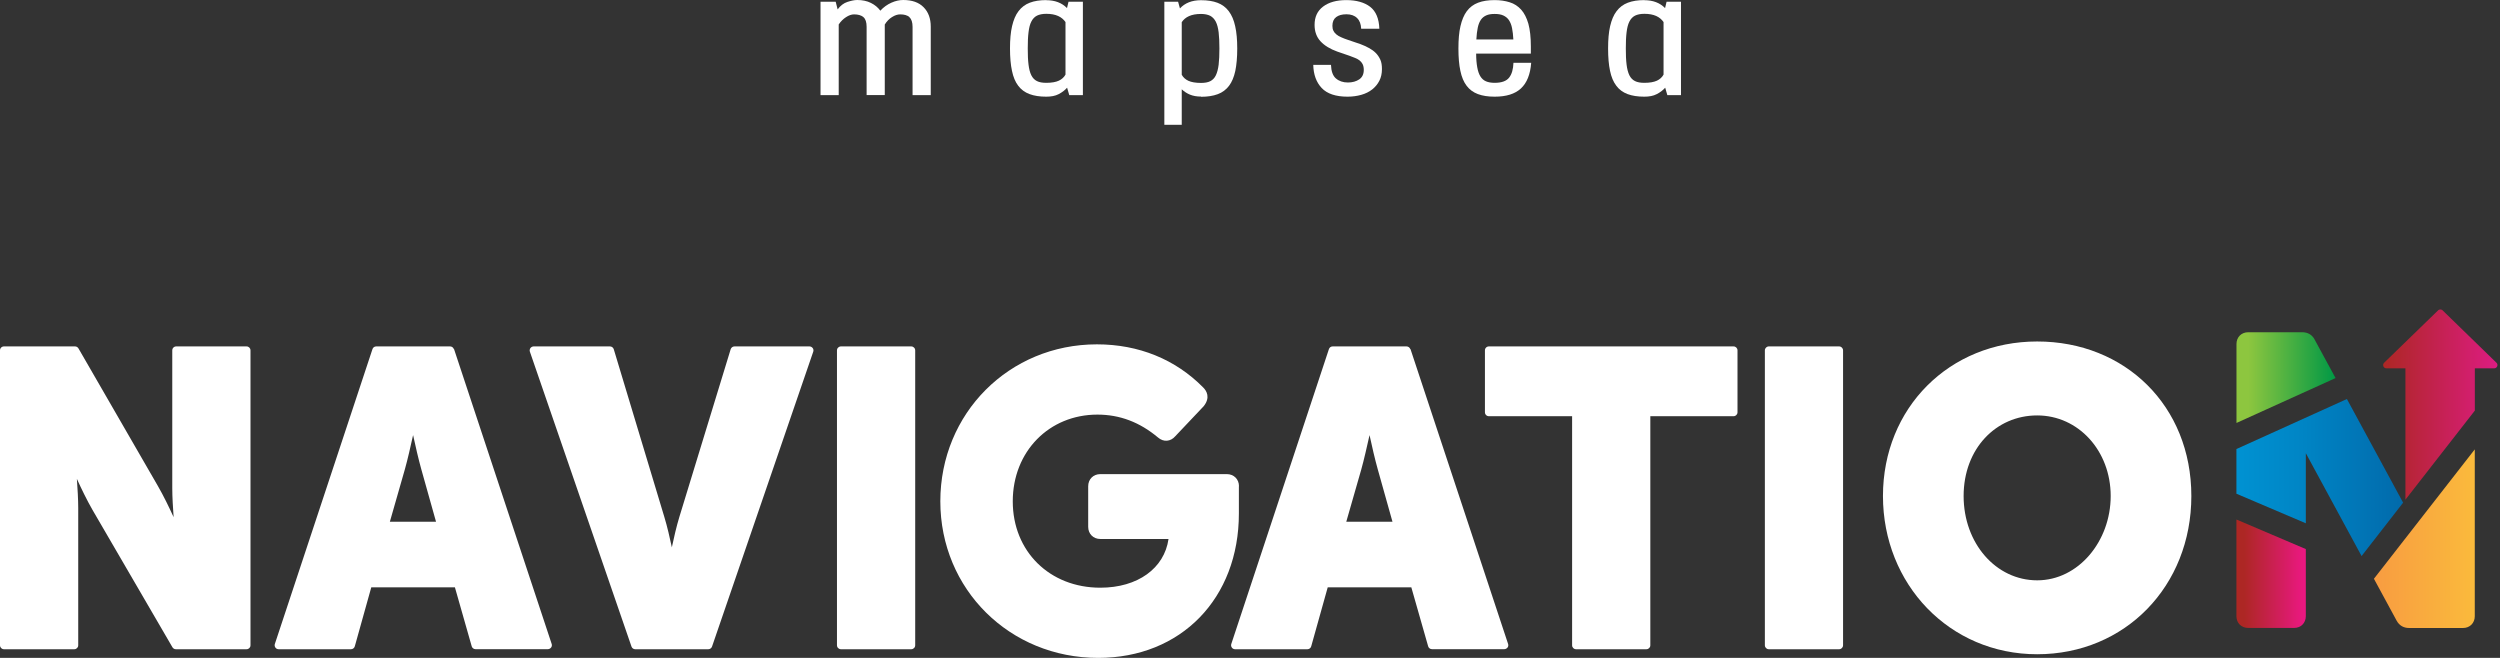 <svg width="76" height="20" viewBox="0 0 76 20" fill="none" xmlns="http://www.w3.org/2000/svg">
<rect x="0" y="0" width="76" height="20" fill="#333333" stroke="none"/>
<path d="M27.647 0.519C27.581 0.464 27.489 0.437 27.367 0.437C27.288 0.437 27.203 0.464 27.117 0.519C27.032 0.572 26.956 0.648 26.897 0.746V2.89H26.345V0.815C26.345 0.674 26.312 0.575 26.246 0.519C26.18 0.464 26.085 0.437 25.963 0.437C25.885 0.437 25.802 0.467 25.717 0.523C25.631 0.579 25.559 0.651 25.497 0.743V2.893H24.944V0.053H25.405L25.464 0.286C25.549 0.171 25.648 0.095 25.76 0.059C25.872 0.023 25.97 0 26.059 0C26.22 0 26.358 0.03 26.476 0.089C26.595 0.148 26.69 0.227 26.762 0.325C26.861 0.217 26.973 0.138 27.098 0.082C27.223 0.026 27.344 0 27.456 0C27.726 0 27.933 0.072 28.078 0.22C28.222 0.365 28.295 0.562 28.295 0.812V2.893H27.742V0.819C27.742 0.677 27.709 0.579 27.644 0.523L27.647 0.519Z" fill="white"/>
<path d="M31.806 0.006C32.069 0.006 32.279 0.085 32.437 0.246L32.483 0.052H32.92V2.893H32.506L32.44 2.666C32.371 2.745 32.282 2.811 32.181 2.863C32.079 2.916 31.954 2.939 31.806 2.939C31.605 2.939 31.438 2.913 31.296 2.86C31.155 2.807 31.04 2.722 30.954 2.607C30.865 2.492 30.803 2.341 30.764 2.153C30.724 1.969 30.704 1.742 30.704 1.473C30.704 1.203 30.724 0.979 30.767 0.795C30.81 0.611 30.872 0.457 30.964 0.338C31.053 0.22 31.168 0.134 31.306 0.082C31.444 0.029 31.615 0.003 31.809 0.003L31.806 0.006ZM31.806 2.518C31.97 2.518 32.098 2.495 32.19 2.452C32.279 2.41 32.348 2.347 32.391 2.268V0.67C32.335 0.591 32.263 0.529 32.167 0.486C32.072 0.443 31.954 0.42 31.806 0.42C31.691 0.42 31.595 0.44 31.523 0.476C31.451 0.513 31.395 0.572 31.352 0.657C31.309 0.739 31.283 0.848 31.267 0.983C31.25 1.117 31.244 1.279 31.244 1.473C31.244 1.667 31.25 1.831 31.267 1.962C31.283 2.094 31.309 2.202 31.352 2.288C31.395 2.373 31.451 2.429 31.523 2.465C31.595 2.502 31.691 2.518 31.806 2.518Z" fill="white"/>
<path d="M36.511 2.936C36.382 2.936 36.271 2.916 36.175 2.877C36.08 2.837 35.998 2.784 35.925 2.715V3.794H35.396V0.052H35.814L35.87 0.256C36.021 0.092 36.234 0.006 36.511 0.006C36.708 0.006 36.876 0.033 37.014 0.085C37.152 0.138 37.267 0.223 37.356 0.342C37.444 0.46 37.51 0.611 37.55 0.799C37.592 0.983 37.612 1.21 37.612 1.476C37.612 1.742 37.592 1.969 37.553 2.157C37.513 2.341 37.451 2.492 37.362 2.61C37.273 2.725 37.162 2.811 37.02 2.863C36.879 2.916 36.708 2.942 36.511 2.942V2.936ZM36.511 0.424C36.363 0.424 36.241 0.447 36.146 0.49C36.05 0.532 35.978 0.595 35.925 0.674V2.272C35.968 2.351 36.034 2.413 36.126 2.456C36.218 2.498 36.346 2.521 36.511 2.521C36.626 2.521 36.718 2.505 36.79 2.469C36.862 2.433 36.922 2.374 36.961 2.291C37.001 2.209 37.03 2.101 37.047 1.966C37.063 1.831 37.07 1.67 37.07 1.476C37.07 1.282 37.063 1.121 37.047 0.986C37.03 0.851 37.004 0.746 36.961 0.661C36.918 0.578 36.862 0.519 36.79 0.48C36.718 0.444 36.623 0.424 36.511 0.424Z" fill="white"/>
<path d="M40.611 2.383C40.703 2.465 40.828 2.508 40.975 2.508C41.114 2.508 41.229 2.475 41.321 2.413C41.413 2.35 41.459 2.255 41.459 2.124C41.459 2.054 41.446 1.995 41.423 1.949C41.4 1.903 41.367 1.864 41.327 1.834C41.288 1.805 41.242 1.778 41.189 1.759C41.136 1.739 41.081 1.719 41.025 1.696L40.653 1.568C40.433 1.489 40.262 1.384 40.144 1.256C40.025 1.127 39.963 0.963 39.963 0.756C39.963 0.516 40.048 0.332 40.222 0.2C40.397 0.069 40.63 0.003 40.929 0.003C41.229 0.003 41.478 0.072 41.653 0.207C41.827 0.342 41.922 0.565 41.932 0.874H41.38C41.373 0.733 41.334 0.624 41.255 0.549C41.179 0.473 41.071 0.434 40.933 0.434C40.795 0.434 40.696 0.463 40.62 0.519C40.545 0.575 40.505 0.664 40.505 0.785C40.505 0.845 40.515 0.894 40.535 0.933C40.555 0.976 40.584 1.012 40.624 1.045C40.663 1.078 40.712 1.108 40.775 1.134C40.834 1.16 40.906 1.19 40.989 1.216L41.357 1.341C41.446 1.374 41.531 1.413 41.61 1.456C41.689 1.499 41.761 1.548 41.82 1.607C41.88 1.667 41.926 1.736 41.962 1.814C41.998 1.893 42.011 1.989 42.011 2.101C42.011 2.235 41.985 2.354 41.932 2.456C41.88 2.558 41.807 2.646 41.715 2.719C41.623 2.791 41.511 2.847 41.383 2.883C41.255 2.919 41.114 2.939 40.966 2.939C40.607 2.939 40.344 2.85 40.18 2.676C40.015 2.502 39.93 2.265 39.923 1.972H40.462C40.469 2.166 40.518 2.304 40.614 2.387L40.611 2.383Z" fill="white"/>
<path d="M44.875 1.63C44.875 1.795 44.888 1.933 44.908 2.045C44.927 2.156 44.96 2.252 45.003 2.321C45.046 2.39 45.102 2.442 45.174 2.472C45.243 2.502 45.332 2.518 45.437 2.518C45.647 2.518 45.795 2.465 45.877 2.36C45.96 2.255 46.002 2.104 46.009 1.91H46.548C46.522 2.262 46.417 2.521 46.236 2.689C46.055 2.857 45.789 2.939 45.437 2.939C45.236 2.939 45.069 2.913 44.927 2.86C44.786 2.807 44.671 2.722 44.585 2.607C44.497 2.492 44.434 2.341 44.395 2.153C44.355 1.969 44.336 1.742 44.336 1.473C44.336 1.203 44.355 0.979 44.398 0.795C44.441 0.611 44.503 0.457 44.592 0.338C44.681 0.22 44.796 0.134 44.934 0.082C45.072 0.029 45.243 0.003 45.437 0.003C45.605 0.003 45.759 0.026 45.894 0.069C46.032 0.111 46.147 0.187 46.242 0.292C46.338 0.397 46.41 0.542 46.463 0.723C46.512 0.904 46.538 1.134 46.538 1.413V1.63H44.878H44.875ZM45.437 0.424C45.335 0.424 45.25 0.437 45.184 0.467C45.118 0.496 45.062 0.539 45.019 0.601C44.977 0.664 44.944 0.743 44.924 0.841C44.904 0.94 44.888 1.058 44.881 1.2H46.006C45.999 1.068 45.986 0.953 45.966 0.854C45.947 0.756 45.914 0.677 45.871 0.611C45.828 0.549 45.772 0.503 45.7 0.47C45.628 0.437 45.542 0.424 45.437 0.424Z" fill="white"/>
<path d="M49.987 0.006C50.25 0.006 50.461 0.085 50.618 0.246L50.664 0.052H51.102V2.893H50.687L50.622 2.666C50.553 2.745 50.464 2.811 50.362 2.863C50.26 2.916 50.135 2.939 49.987 2.939C49.786 2.939 49.619 2.913 49.477 2.86C49.336 2.807 49.221 2.722 49.136 2.607C49.047 2.492 48.984 2.341 48.945 2.153C48.905 1.969 48.886 1.742 48.886 1.473C48.886 1.203 48.905 0.979 48.948 0.795C48.991 0.611 49.053 0.457 49.145 0.338C49.234 0.22 49.349 0.134 49.487 0.082C49.625 0.029 49.796 0.003 49.99 0.003L49.987 0.006ZM49.987 2.518C50.151 2.518 50.28 2.495 50.372 2.452C50.461 2.41 50.529 2.347 50.572 2.268V0.67C50.516 0.591 50.444 0.529 50.349 0.486C50.253 0.443 50.135 0.42 49.987 0.42C49.872 0.42 49.777 0.44 49.704 0.476C49.632 0.513 49.576 0.572 49.533 0.657C49.491 0.739 49.464 0.848 49.448 0.983C49.431 1.117 49.425 1.279 49.425 1.473C49.425 1.667 49.431 1.831 49.448 1.962C49.464 2.094 49.491 2.202 49.533 2.288C49.576 2.373 49.632 2.429 49.704 2.465C49.777 2.502 49.872 2.518 49.987 2.518Z" fill="white"/>
<path d="M67.987 18.732C67.987 18.939 68.136 19.089 68.344 19.089H69.74C69.947 19.089 70.097 18.939 70.097 18.732V16.692L67.987 15.793V18.73V18.732Z" fill="url(#paint0_linear_1224_14100)"/>
<path d="M71.346 12.13L67.987 13.651V15.009L70.097 15.908V13.777L71.792 16.904L73.055 15.281L71.346 12.13Z" fill="url(#paint1_linear_1224_14100)"/>
<path d="M70.359 10.309C70.28 10.172 70.152 10.1 69.988 10.1H68.346C68.139 10.1 67.989 10.249 67.989 10.457V12.858L71.001 11.493L70.359 10.312V10.309Z" fill="url(#paint2_linear_1224_14100)"/>
<path d="M72.168 17.596L72.862 18.876C72.942 19.016 73.07 19.091 73.234 19.091H74.876C75.083 19.091 75.233 18.941 75.233 18.734V13.661L72.166 17.596H72.168Z" fill="url(#paint3_linear_1224_14100)"/>
<path d="M75.898 11.033L74.261 9.441C74.222 9.395 74.153 9.395 74.112 9.441L72.472 11.033C72.416 11.098 72.46 11.197 72.547 11.197H73.125V15.19L75.235 12.482V11.197H75.824C75.908 11.197 75.954 11.095 75.898 11.033Z" fill="url(#paint4_linear_1224_14100)"/>
<path d="M7.494 10.531H5.358C5.29 10.531 5.237 10.584 5.237 10.651V14.84C5.237 15.095 5.257 15.431 5.278 15.722C5.141 15.421 4.967 15.064 4.803 14.78L2.385 10.591C2.363 10.555 2.325 10.531 2.281 10.531H0.121C0.053 10.531 0 10.584 0 10.651V19.617C0 19.684 0.053 19.737 0.121 19.737H2.257C2.325 19.737 2.378 19.684 2.378 19.617V15.44C2.378 15.185 2.358 14.849 2.337 14.558C2.474 14.859 2.648 15.216 2.812 15.501L5.242 19.677C5.264 19.713 5.302 19.737 5.346 19.737H7.494C7.562 19.737 7.615 19.684 7.615 19.617V10.651C7.615 10.584 7.562 10.531 7.494 10.531Z" fill="white"/>
<path d="M13.797 10.613C13.781 10.565 13.735 10.531 13.684 10.531H11.437C11.384 10.531 11.338 10.565 11.323 10.613L8.355 19.578C8.343 19.614 8.35 19.655 8.372 19.686C8.394 19.718 8.432 19.737 8.471 19.737H10.67C10.723 19.737 10.771 19.701 10.786 19.648L11.287 17.854H13.829L14.34 19.648C14.354 19.699 14.403 19.735 14.456 19.735H16.655C16.694 19.735 16.73 19.715 16.754 19.684C16.778 19.653 16.783 19.612 16.771 19.576L13.802 10.61L13.797 10.613ZM13.255 15.86H11.852L12.307 14.271C12.392 13.972 12.486 13.552 12.558 13.227C12.628 13.552 12.725 13.972 12.809 14.271L13.255 15.86Z" fill="white"/>
<path d="M24.612 10.531H22.329C22.276 10.531 22.23 10.565 22.213 10.615L20.651 15.72C20.566 16 20.484 16.352 20.424 16.639C20.364 16.352 20.282 16 20.197 15.72L18.659 10.618C18.644 10.567 18.596 10.531 18.543 10.531H16.223C16.185 10.531 16.149 10.55 16.125 10.581C16.103 10.613 16.096 10.654 16.108 10.69L19.197 19.655C19.213 19.703 19.259 19.737 19.31 19.737H21.533C21.584 19.737 21.63 19.703 21.646 19.655L24.723 10.69C24.735 10.654 24.73 10.613 24.706 10.581C24.682 10.55 24.646 10.531 24.608 10.531H24.612Z" fill="white"/>
<path d="M27.701 10.531H25.565C25.498 10.531 25.444 10.585 25.444 10.651V19.617C25.444 19.683 25.498 19.737 25.565 19.737H27.701C27.768 19.737 27.822 19.683 27.822 19.617V10.651C27.822 10.585 27.768 10.531 27.701 10.531Z" fill="white"/>
<path d="M37.665 14.782C37.665 14.569 37.51 14.413 37.296 14.413H33.45C33.238 14.413 33.081 14.567 33.081 14.782V16.016C33.081 16.228 33.235 16.385 33.45 16.385H35.523C35.396 17.277 34.586 17.866 33.45 17.866C31.907 17.866 30.788 16.761 30.788 15.242C30.788 13.723 31.895 12.604 33.361 12.604C34.041 12.604 34.646 12.833 35.205 13.301C35.372 13.446 35.586 13.427 35.728 13.262L36.592 12.349C36.806 12.081 36.676 11.878 36.58 11.782C35.736 10.924 34.617 10.468 33.346 10.468C30.677 10.468 28.586 12.566 28.586 15.24C28.586 17.914 30.694 20 33.385 20C35.902 20 37.662 18.194 37.662 15.609V14.782H37.665Z" fill="white"/>
<path d="M42.873 10.613C42.856 10.565 42.81 10.531 42.76 10.531H40.513C40.459 10.531 40.414 10.565 40.399 10.613L37.431 19.578C37.419 19.614 37.426 19.655 37.448 19.686C37.469 19.718 37.508 19.737 37.547 19.737H39.746C39.799 19.737 39.847 19.701 39.861 19.648L40.363 17.854H42.904L43.416 19.648C43.43 19.699 43.478 19.735 43.532 19.735H45.731C45.769 19.735 45.805 19.715 45.83 19.684C45.854 19.653 45.858 19.612 45.846 19.576L42.878 10.61L42.873 10.613ZM42.331 15.86H40.927L41.383 14.271C41.467 13.972 41.561 13.552 41.634 13.227C41.704 13.552 41.8 13.972 41.885 14.271L42.331 15.86Z" fill="white"/>
<path d="M52.699 10.531H45.263C45.195 10.531 45.142 10.584 45.142 10.651V12.532C45.142 12.6 45.195 12.653 45.263 12.653H47.792V19.617C47.792 19.684 47.845 19.737 47.913 19.737H50.049C50.117 19.737 50.17 19.684 50.17 19.617V12.653H52.699C52.767 12.653 52.82 12.6 52.82 12.532V10.651C52.82 10.584 52.767 10.531 52.699 10.531Z" fill="white"/>
<path d="M55.909 10.531H53.772C53.706 10.531 53.652 10.585 53.652 10.651V19.617C53.652 19.683 53.706 19.737 53.772 19.737H55.909C55.975 19.737 56.029 19.683 56.029 19.617V10.651C56.029 10.585 55.975 10.531 55.909 10.531Z" fill="white"/>
<path d="M61.93 10.381C59.258 10.381 57.242 12.402 57.242 15.079C57.242 17.755 59.258 19.889 61.93 19.889C64.602 19.889 66.617 17.82 66.617 15.079C66.617 12.337 64.602 10.381 61.93 10.381ZM61.93 17.642C60.676 17.642 59.694 16.516 59.694 15.079C59.694 13.641 60.676 12.629 61.93 12.629C63.184 12.629 64.165 13.704 64.165 15.079C64.165 16.453 63.184 17.642 61.93 17.642Z" fill="white"/>
<defs>
<linearGradient id="paint0_linear_1224_14100" x1="67.987" y1="17.442" x2="70.097" y2="17.442" gradientUnits="userSpaceOnUse">
<stop offset="0.11" stop-color="#AD2724"/>
<stop offset="0.97" stop-color="#EA1881"/>
</linearGradient>
<linearGradient id="paint1_linear_1224_14100" x1="67.987" y1="14.517" x2="73.055" y2="14.517" gradientUnits="userSpaceOnUse">
<stop stop-color="#0092D2"/>
<stop offset="0.39" stop-color="#0085C5"/>
<stop offset="1" stop-color="#016AAB"/>
</linearGradient>
<linearGradient id="paint2_linear_1224_14100" x1="67.987" y1="11.479" x2="70.998" y2="11.479" gradientUnits="userSpaceOnUse">
<stop offset="0.12" stop-color="#8DC63F"/>
<stop offset="1" stop-color="#009845"/>
</linearGradient>
<linearGradient id="paint3_linear_1224_14100" x1="72.168" y1="16.376" x2="75.235" y2="16.376" gradientUnits="userSpaceOnUse">
<stop stop-color="#F89C41"/>
<stop offset="1" stop-color="#FABA3C"/>
</linearGradient>
<linearGradient id="paint4_linear_1224_14100" x1="72.448" y1="12.299" x2="75.925" y2="12.299" gradientUnits="userSpaceOnUse">
<stop stop-color="#AD2724"/>
<stop offset="1" stop-color="#DD1C81"/>
</linearGradient>
</defs>
</svg>
